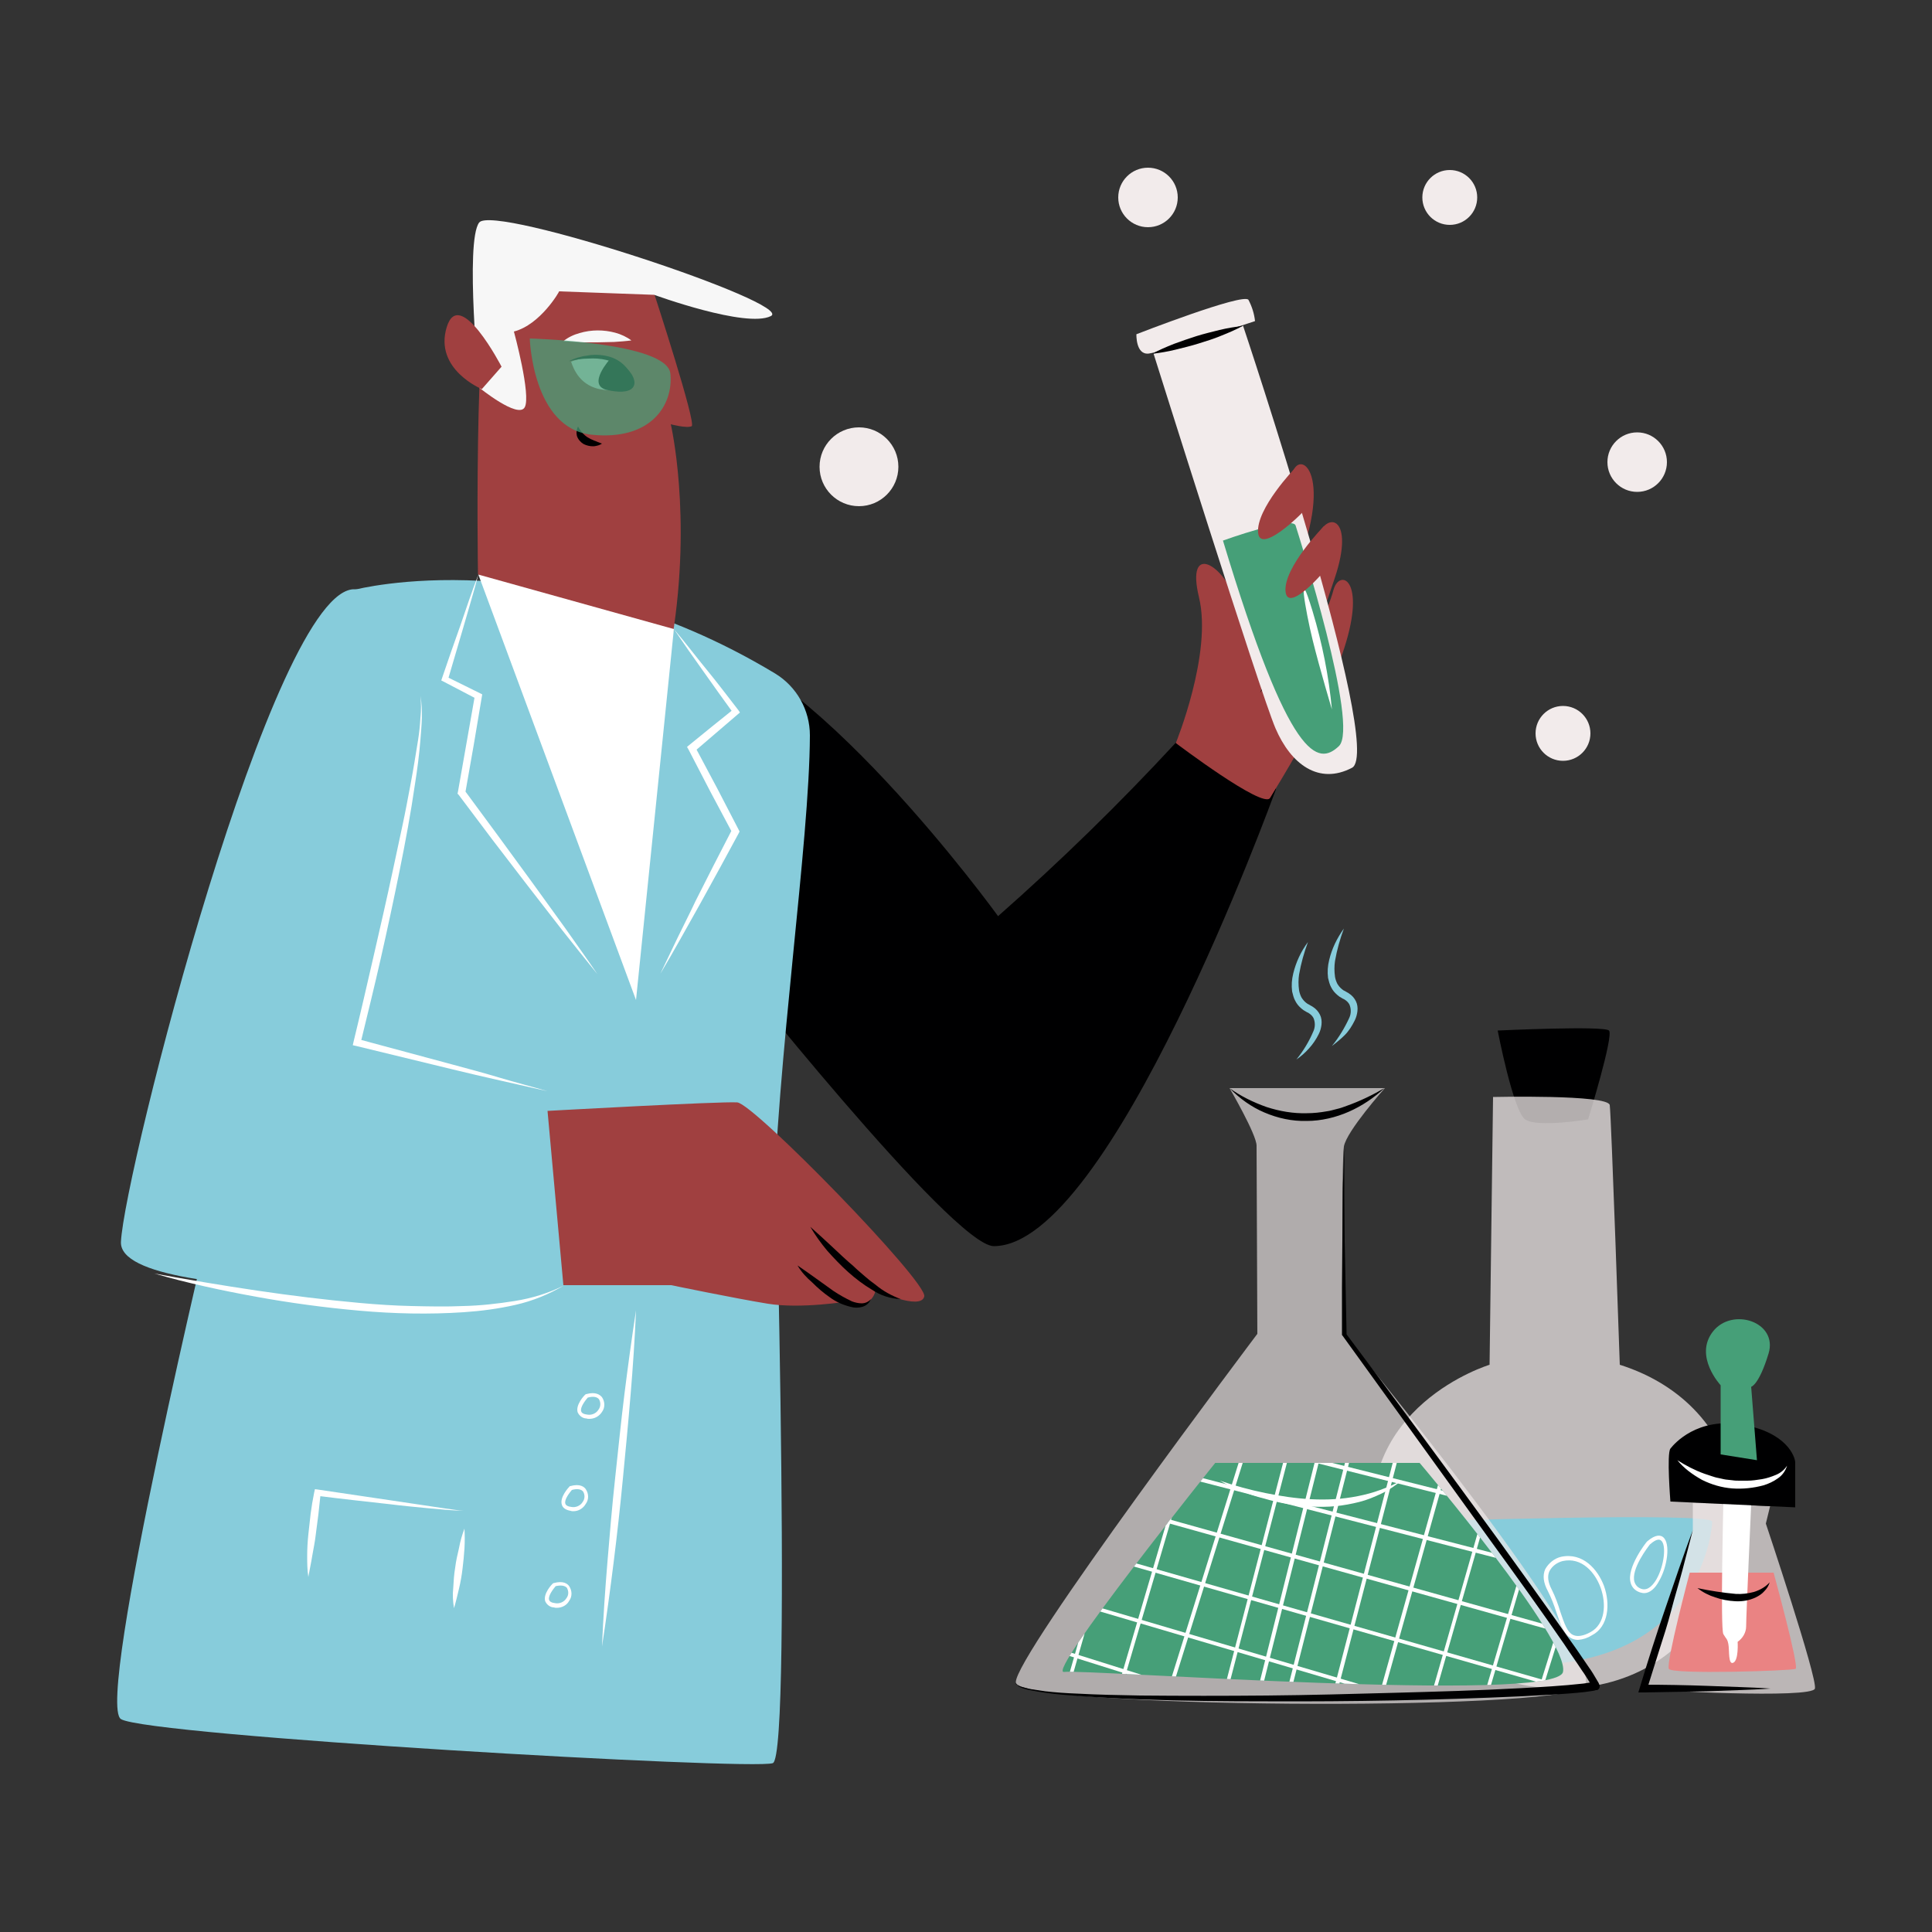 <svg transform="scale(1)" version="1.1" id="Layer_1" xmlns="http://www.w3.org/2000/svg" xmlns:xlink="http://www.w3.org/1999/xlink" x="0px" y="0px" viewBox="0 0 500 500" xml:space="preserve" class="show_show__wrapper__graphic__5Waiy "><rect x="0" y="0" width="500" height="500" fill="#333333" stroke="none"/><title>React</title><style type="text/css">
	.st0{fill:#000001;}
	.st1{opacity:0.74;}
	.st2{fill:#F2EBEB;}
	.st3{fill:#87CCDB;}
	.st4{fill:#FFFFFF;}
	.st5{opacity:0.71;}
	.st6{fill:#EA8383;}
	.st7{fill:#469F78;}
	.st8{fill:#A04040;}
	.st9{fill:#f7f7f7;}
	.st10{opacity:0.66;}
	.st11{clip-path:url(#SVGID_2_);}
</style><g id="tube-3"><path class="st0" d="M387.6,266.7c0,0,27.5-1.3,28.8,0s-5.4,23-5.4,23s-13.2,2.2-16.3,0S387.6,266.7,387.6,266.7z"></path><g class="st1"><path class="st2" d="M385.5,353.2c0,0-35.5,10.7-29.8,46.2s54.4,49.5,78.9,26s18.4-61.5-15.4-72.2c0,0-2.2-64.4-2.6-67.2
			s-30.2-2.1-30.2-2.1L385.5,353.2z"></path></g><path class="st3" d="M365.4,393.8c0,0,77.7-2.6,77.7,0s-2.8,29-33.2,35.6S365.9,415.3,365.4,393.8z"></path><path class="st4" d="M408.4,424.4c-0.5,0-1-0.1-1.5-0.3c-2.1-0.9-3-3.6-4.1-6.8c-0.6-1.9-1.3-3.7-2.2-5.5c-1.2-2.2-1.4-4.1-0.7-5.7
		c0.9-1.6,2.4-2.8,4.1-3.2l0,0c5.7-1.2,9.5,3.3,11.1,7.5c1.7,4.7,1.2,10.6-3.1,12.8C410.9,423.9,409.7,424.3,408.4,424.4z
		 M404.4,404c-1.5,0.4-2.7,1.3-3.4,2.6c-0.6,1.3-0.4,2.9,0.6,4.8c0.9,1.8,1.6,3.7,2.2,5.7c1,2.9,1.8,5.5,3.5,6.1
		c1,0.4,2.5,0.2,4.3-0.8c3.8-2,4.2-7.3,2.6-11.6C412.8,407,409.4,402.9,404.4,404L404.4,404z"></path><path class="st4" d="M379.7,408.5c-1.2,0-2.4-0.3-3.5-0.9c-1.6-0.6-2.9-1.9-3.4-3.6c-0.3-1.4,0.1-2.9,0.9-4.1l0.2-0.1
		c0,0,5.7-2.9,8.5,1.7c1.4,2.2,1.5,4.5,0.2,5.9C381.8,408.1,380.8,408.5,379.7,408.5z M374.4,400.6c-0.6,0.9-0.9,2.1-0.7,3.2
		c0.5,1.4,1.5,2.4,2.9,2.9c2.3,1.1,4.2,1.1,5.2,0s0.8-2.9-0.3-4.7C379.3,398.4,375.2,400.2,374.4,400.6z"></path><path class="st4" d="M425.5,412.3c-0.4,0-0.7-0.1-1.1-0.2c-1.2-0.4-2.1-1.3-2.4-2.5c-1.1-3.9,4-10.4,4.2-10.6l0.1-0.1
		c2.2-1.9,3.5-1.6,4.1-1.1c2,1.6,1.1,7.7-1,11.3C428.3,411.2,426.9,412.3,425.5,412.3z M427,399.7c-0.4,0.5-5,6.4-4,9.7
		c0.3,0.9,0.9,1.5,1.8,1.8c1.8,0.6,3.2-1.3,3.9-2.5c2-3.5,2.6-8.9,1.2-10C429.1,398,427.8,399,427,399.7L427,399.7z"></path></g><g id="tube-2"><g class="st5"><path class="st2" d="M438.1,388.9v7.1c0,0-14.7,40.5-12.9,41s43.8,2.7,44.5,0S457,394.3,457,394.3l1.1-4.5L438.1,388.9z"></path></g><path class="st6" d="M437.3,407H459c0,0,6.7,24.4,5.7,24.9s-32,1.5-32.8,0S437.3,407,437.3,407z"></path><path class="st4" d="M446,388.9c0,0-0.8,32.6,0,34s1,1.1,1.3,2.6s-0.1,5.5,1.3,4.8s1.1-5.4,1.1-5.4c1.3-0.9,2.2-2.4,2.2-4
		c0-2.8,1.3-31.5,1.3-31.5L446,388.9z"></path><path class="st0" d="M432.3,388.6c0,0-1-12.4,0-13.7s7-8.2,18.6-6.2s13.7,8.4,13.7,9.8v11.6L432.3,388.6z"></path><path class="st4" d="M434.1,377.9c2.2,1.4,4.5,2.6,7,3.5c0.6,0.2,1.2,0.4,1.8,0.6s1.2,0.4,1.8,0.5s1.2,0.3,1.9,0.4l0.9,0.1l0.9,0.1
		c0.6,0.1,1.3,0.1,1.9,0.1c0.6,0,1.3,0,1.9,0c1.3,0,2.5-0.2,3.8-0.4c1.2-0.2,2.4-0.6,3.6-1.1c1.2-0.5,2.2-1.3,2.9-2.4
		c-0.4,1.3-1.2,2.5-2.4,3.3c-1.1,0.8-2.4,1.4-3.7,1.8c-2.6,0.7-5.4,1-8.1,0.8c-2.7-0.2-5.4-1-7.8-2.2
		C438,381.6,435.8,380,434.1,377.9z"></path><path class="st7" d="M445.3,376.4v-17.9c0,0-7-7.5-2-13.9s16.9-2.5,14.4,5.7s-4.5,8.6-4.5,8.6l1.5,19L445.3,376.4z"></path><path class="st0" d="M439.3,411c3.3,0.7,6.6,1.2,9.9,1.5c1.6,0.1,3.2-0.1,4.7-0.5c1.6-0.5,3-1.3,4.1-2.5c-0.3,0.9-0.7,1.6-1.4,2.3
		c-0.6,0.7-1.4,1.2-2.2,1.6c-1.7,0.8-3.5,1.1-5.3,1c-1.8-0.1-3.5-0.4-5.2-1C442.3,412.9,440.7,412.1,439.3,411z"></path><path class="st0" d="M438.1,396c-0.9,3.5-1.8,7-2.7,10.4s-2,6.9-2.9,10.4s-2,6.9-3.1,10.3s-2.1,6.8-3.2,10.2l-0.9-1.3
		c5.5,0,11,0.1,16.5,0.3c2.7,0.1,5.5,0.2,8.2,0.3s5.5,0.2,8.2,0.4c-2.7,0.2-5.5,0.3-8.2,0.4s-5.5,0.2-8.2,0.3
		c-5.5,0.1-11,0.2-16.5,0.3h-1.3l0.4-1.3c1-3.4,2.1-6.8,3.2-10.3c1.1-3.4,2.2-6.8,3.4-10.2s2.3-6.8,3.5-10.2S436.8,399.4,438.1,396z
		"></path></g><g id="character"><path class="st3" d="M55.5,311.6c0,0-31,129-24.2,133.3s163.4,13.3,168.7,11.4s0-186,0-186L55.5,311.6z"></path><g id="character-2"><path class="st0" d="M187,247.2c0,0,59.6,75.3,70.2,75.3c30.1,0,72.2-116.1,73-118.2s-22-16.3-25.9-12.1
			c-14.6,15.8-29.9,30.7-46,44.9c0,0-50-69.2-82.2-72.1C174.3,164.9,187,247.2,187,247.2z"></path><path class="st8" d="M304.3,192.3c0,0,9.5-23.2,6-37.7s6.5-8.7,10.1,2c0,0,12.4-25.8,13.9-33.5s12.2-1-0.3,27.7
			c2.8-3.7,5.2-7.7,7-12c2.7-6.7,9.6-4.8,4.5,10.6s-6,16.2-6,16.2s4.1-7.3,5.6-12.9s8.6-3,2.8,15s-17.5,35.8-19.2,38.8
			S304.3,192.3,304.3,192.3z"></path><path class="st0" d="M326.1,179.3c0.5-1,0.8-2,1.1-3c0.3-1,0.5-2,0.6-3.1c0.2-2.1,0-4.2-0.5-6.2c-0.3-1-0.7-2-1.2-2.9
			c-0.2-0.5-0.5-0.9-0.7-1.4c-0.3-0.4-0.6-0.9-0.9-1.3c-0.3-0.4-0.6-0.9-1-1.3l-1-1.2c-0.7-0.8-1.5-1.5-2.2-2.3
			c0.9,0.6,1.7,1.3,2.6,2l1.1,1.2c0.4,0.4,0.7,0.8,1.1,1.2c1.4,1.7,2.4,3.7,3.1,5.8c0.6,2.1,0.7,4.4,0.3,6.6
			C328.3,175.5,327.4,177.5,326.1,179.3z"></path><circle class="st0" cx="301.5" cy="202.8" r="2.4"></circle><path class="st0" d="M321.9,222.2c-2.2-0.6-4.4-1.4-6.5-2.3c-2.1-0.9-4.2-1.9-6.2-3.1c-2-1.1-3.9-2.4-5.8-3.8
			c-1.8-1.4-3.6-2.9-5.1-4.6c1,0.7,1.8,1.4,2.8,2s1.9,1.3,2.8,1.9c1.9,1.2,3.8,2.4,5.8,3.6s4,2.2,6,3.3c1,0.5,2,1,3.1,1.5
			S320.9,221.7,321.9,222.2z"></path><path class="st3" d="M200,317.5H79.6c0,0-29.4-146.3,12.3-164.9c0,0,50.7-13.3,108.7,21.7c5.6,3.4,9,9.5,9,16
			C209.5,218.4,201.1,273.3,200,317.5z"></path><path class="st8" d="M169.4,76.3c0,0,10.9,33.4,9.6,34s-5.4-0.5-5.4-0.5s5.5,23.4,0.4,55.2c0,0-34.2-2.5-50.3-16.4
			c0,0-1.4-82.7,5.5-85.5C136.1,60.4,169.4,76.3,169.4,76.3z"></path><path class="st9" d="M133,85.8c0,0,4.5,16.5,2.8,19.6s-11.8-5.1-11.8-5.1s-3.7-37.8,0-42.7s81.9,21,75.5,24.2s-30.2-5.5-30.2-5.5
			l-24.6-0.9C144.8,75.4,139.9,84,133,85.8z"></path><path class="st8" d="M124.7,100.7c0,0-12.4-5.1-9.1-16s14.2,10.2,14.2,10.2L124.7,100.7z"></path><path class="st2" d="M147.8,93.6c0,0,11.2-4.8,15.9,4.7c0.3,0.7,0.1,1.5-0.6,1.9c-0.1,0-0.1,0.1-0.2,0.1
			C159.4,101.2,150.7,102.7,147.8,93.6z"></path><path class="st0" d="M147.2,93.5c1.5-0.8,3.2-1.3,4.9-1.5c1.7-0.3,3.5-0.2,5.2,0.2c1.7,0.4,3.3,1.3,4.5,2.6c1.2,1.2,2,2.8,2.4,4.5
			c-0.7-1.5-1.6-2.9-2.9-3.9c-1.2-1-2.7-1.8-4.2-2.2c-1.6-0.4-3.2-0.5-4.8-0.4C150.5,92.8,148.8,93.1,147.2,93.5z"></path><path class="st0" d="M157.9,92.9c0,0-6.1,6.7-0.9,8c6.5,1.5,8.4-0.8,6.5-4C162.1,94.9,160.2,93.5,157.9,92.9z"></path><path class="st0" d="M149.6,110.4c0.6,1.1,1.4,2.1,2.5,2.8c0.5,0.3,1.1,0.6,1.6,0.8c0.3,0.1,0.6,0.2,1,0.4
			c0.4,0.1,0.7,0.3,1.1,0.4c-0.3,0.2-0.7,0.4-1.1,0.5c-0.4,0.1-0.8,0.2-1.2,0.2c-0.9,0-1.7-0.2-2.5-0.6c-0.8-0.5-1.4-1.2-1.7-2.1
			C149.1,112,149.2,111.1,149.6,110.4z"></path><path class="st9" d="M145.8,88.3c1.2-1,2.7-1.7,4.2-2.1c3-0.9,6.2-0.9,9.2-0.1c1.5,0.4,3,1.1,4.2,2c-1.5,0.2-3,0.3-4.5,0.4
			c-1.4,0-2.9,0.1-4.3,0.1h-4.3C148.9,88.5,147.4,88.4,145.8,88.3z"></path><path class="st3" d="M141.7,287.5l4.1,45.2c0,0-115.3,6.5-114.5-11.3c0.8-17.8,39.5-170,60.6-168.9s-0.1,121.6-0.1,121.6
			L141.7,287.5z"></path><path class="st0" d="M160.3,163.2c1.4,3.9,2.4,7.9,3.2,12c0.8,4.1,1.3,8.2,1.6,12.3c0.2,2.1,0.2,4.1,0.3,6.2v3.1
			c0,1,0,2.1-0.1,3.1c-0.2,4.1-0.7,8.3-1.5,12.3c0-4.1,0.1-8.2,0-12.3s-0.3-8.2-0.6-12.2s-0.7-8.1-1.2-12.2S160.9,167.3,160.3,163.2
			z"></path><path class="st4" d="M141.7,282.4c-4.1-0.9-8.3-1.9-12.4-2.8s-8.2-1.9-12.4-2.9c-8.2-2-16.5-4-24.7-6l-0.9-0.2l0.2-0.9
			c1.8-7.4,3.5-14.8,5.2-22.2c1.7-7.4,3.4-14.8,5-22.3l2.4-11.2c0.8-3.7,1.5-7.5,2.2-11.2c0.7-3.7,1.3-7.5,1.9-11.2
			c0.3-1.9,0.5-3.8,0.6-5.7c0.2-1.9,0.2-3.8,0-5.7c0.7,3.8,0.3,7.6,0,11.4s-0.8,7.6-1.4,11.4c-1.1,7.6-2.5,15.1-4,22.5
			s-3.1,14.9-4.8,22.4s-3.5,14.8-5.3,22.2l-0.7-1.1c8.2,2.2,16.4,4.4,24.5,6.6c4.1,1.1,8.2,2.2,12.2,3.4S137.6,281.2,141.7,282.4z"></path><path class="st8" d="M141.7,287.5c0,0,44.8-2.5,49.1-2.2s49.2,46.4,48.4,50.2s-12.6-1.6-12.6-1.6s-0.8,5.4-7.2,2.9
			c0,0-12.1,2-20.7,0.6s-25-4.8-25-4.8h-27.9L141.7,287.5z"></path><path class="st8" d="M209.7,317.5c0,0,14.4,17.6,23.5,18.7"></path><path class="st0" d="M209.7,317.5c1.9,1.7,3.8,3.4,5.6,5.1s3.7,3.5,5.6,5.1c0.9,0.9,1.9,1.7,2.8,2.5s1.9,1.6,2.9,2.3
			c1.9,1.6,4.1,2.8,6.5,3.7c-2.6-0.1-5.2-0.9-7.4-2.4c-2.2-1.3-4.3-2.9-6.2-4.6c-1.9-1.7-3.7-3.6-5.4-5.5
			C212.5,321.8,211,319.7,209.7,317.5z"></path><path class="st8" d="M206.4,327.5c0,0,14.7,15.3,19,8.7"></path><path class="st0" d="M206.4,327.5c1.6,1.1,3.2,2.2,4.7,3.3s3.1,2.2,4.6,3.3c1.5,1,3.1,1.9,4.8,2.7c0.8,0.3,1.7,0.5,2.5,0.5
			c0.9,0,1.8-0.4,2.4-1.1c-0.4,1-1.2,1.7-2.2,2c-1,0.3-2.1,0.3-3.1,0c-2-0.5-3.8-1.3-5.4-2.5c-1.6-1.1-3.1-2.4-4.5-3.8
			C208.7,330.6,207.4,329.2,206.4,327.5z"></path><polygon class="st4" points="123.8,148.7 164.6,258.8 174.4,162.8 		"></polygon><path class="st4" d="M123.8,148.7c-1.2,4.6-2.6,9.1-3.9,13.7l-2,6.8l-2,6.8l-0.4-0.9l8.7,4.3l0.6,0.3l-0.1,0.6l-2.1,12.5
			l-2.2,12.5l-0.2-0.8l8.7,11.8l8.7,11.9l8.6,11.9c2.8,4,5.7,8,8.4,12c-3.1-3.8-6.1-7.6-9.2-11.5l-9-11.6l-8.9-11.6l-8.8-11.7
			l-0.3-0.3l0.1-0.4l2.2-12.5l2.2-12.5l0.5,0.9l-8.6-4.5l-0.6-0.3l0.2-0.6l2.3-6.7l2.4-6.8C120.6,157.6,122.1,153.1,123.8,148.7z"></path><path class="st4" d="M174.4,162.8c2.9,3.4,5.6,7,8.4,10.4s5.5,7,8.3,10.6l0.4,0.6l-0.6,0.5c-3.7,3.2-7.5,6.4-11.2,9.6l0.2-1.2
			l5.7,10.7l5.6,10.8l0.2,0.4l-0.2,0.4c-3.3,6.1-6.6,12.2-10,18.3c-1.7,3-3.4,6.1-5.1,9.1s-3.4,6-5.2,9c1.5-3.1,3-6.3,4.5-9.4
			s3.1-6.2,4.6-9.4c3.1-6.2,6.3-12.4,9.5-18.6v0.9l-5.7-10.7l-5.6-10.8l-0.4-0.7l0.6-0.5c3.8-3.1,7.6-6.2,11.5-9.3l-0.1,1.1
			c-2.6-3.6-5.2-7.2-7.8-10.9C179.5,170.2,176.9,166.5,174.4,162.8z"></path></g><g class="st1"><path class="st7" d="M137.1,87.6c0,0,35.6,0.9,36.4,9.1s-5.1,17.4-20.4,15.8S137.1,87.6,137.1,87.6z"></path></g><path class="st2" d="M294.1,86.5c0,0,27.7-10.8,29-8.9c0.9,1.7,1.5,3.6,1.7,5.5c0,0-24.1,8-27.5,8.4S294.1,86.5,294.1,86.5z"></path><path class="st2" d="M298.5,91.4c0,0,27.6,87.8,31.6,97.1s11.2,14.7,19.8,10.2S321.7,84.3,321.7,84.3L298.5,91.4z"></path><path class="st7" d="M316.5,139.9c0,0,18-6.5,18.8-3.9s16.6,52,11.2,57.1S333.8,197.3,316.5,139.9z"></path><path class="st0" d="M298.1,91.6c1.8-1,3.7-1.8,5.7-2.6c1.9-0.7,3.9-1.4,5.8-2s4-1.1,6-1.6c2-0.5,4.1-0.8,6.1-1.1
		c-1.8,1-3.7,1.8-5.7,2.6c-1.9,0.8-3.9,1.4-5.8,2s-4,1.1-6,1.6C302.2,91,300.2,91.3,298.1,91.6z"></path><path class="st4" d="M344.7,183.6c-0.8-8.6-2.5-17.1-5-25.4c-4.1-13.5-1.9-0.3,0,7.4S344.7,183.6,344.7,183.6z"></path><path class="st8" d="M335.1,121.2c0,0-10.1,10.5-9.5,16.7s13.8-7.1,14-8.3S336.9,121,335.1,121.2z"></path><path class="st8" d="M342.6,136.2c0,0-10.5,10.7-9.9,16.9s11.8-6.9,12-8.1S344.4,136.1,342.6,136.2z"></path><path class="st4" d="M144.1,416.1c-0.2,0-0.5,0-0.7-0.1c-1,0-1.9-0.7-2.3-1.6c-0.6-1.9,1.7-4.4,2-4.6l0.1-0.1h0.1
		c2.5-0.7,3.6,0.2,4,0.8c0.8,1.2,0.8,2.7,0,3.8C146.7,415.4,145.5,416.1,144.1,416.1z M143.8,410.5c-0.6,0.7-2,2.5-1.7,3.5
		c0.1,0.5,0.7,0.8,1.6,0.9c1.1,0.2,2.3-0.3,2.9-1.3c0.6-0.8,0.6-1.8,0.1-2.7C146.1,410.3,145.1,410.2,143.8,410.5z"></path><path class="st4" d="M148.4,391.1c-0.2,0-0.5,0-0.7-0.1c-1.3-0.2-2.1-0.8-2.3-1.6c-0.6-1.9,1.7-4.4,2-4.7l0.1-0.1h0.1
		c2.5-0.7,3.6,0.2,4,0.8c0.8,1.2,0.8,2.7,0,3.8C150.9,390.4,149.7,391.1,148.4,391.1z M148,385.6c-0.6,0.7-2,2.5-1.7,3.5
		c0.1,0.5,0.7,0.8,1.6,0.9c1.1,0.2,2.3-0.3,2.9-1.3c0.6-0.8,0.6-1.9,0.1-2.7C150.4,385.4,149.4,385.2,148,385.6L148,385.6z"></path><path class="st4" d="M152.5,367.2c-0.2,0-0.5,0-0.7-0.1c-1,0-1.9-0.7-2.3-1.6c-0.6-1.9,1.7-4.4,2-4.6l0.1-0.1h0.1
		c2.5-0.7,3.6,0.2,4.1,0.8c0.8,1.2,0.8,2.7,0,3.8C155.1,366.5,153.9,367.2,152.5,367.2z M152.1,361.7c-0.6,0.7-2,2.5-1.7,3.5
		c0.1,0.5,0.7,0.8,1.6,0.9c1.1,0.2,2.3-0.3,2.9-1.3c0.6-0.8,0.6-1.9,0.1-2.7C154.5,361.5,153.5,361.3,152.1,361.7L152.1,361.7z"></path><path class="st4" d="M79.8,408.1c-0.3-1.8-0.3-3.7-0.3-5.5c0-1.8,0.1-3.6,0.3-5.5s0.4-3.6,0.6-5.4l0.4-2.7l0.5-2.7l0.2-0.9l0.8,0.1
		l18.9,2.8l9.4,1.4l4.7,0.7c1.6,0.2,3.2,0.5,4.7,0.6c-3.2-0.1-6.4-0.4-9.5-0.7s-6.3-0.6-9.5-1c-6.3-0.7-12.7-1.4-19-2.2l1-0.7
		l-0.3,2.7l-0.3,2.8c-0.2,1.8-0.5,3.6-0.7,5.4s-0.6,3.6-0.9,5.4C80.5,404.6,80.1,406.3,79.8,408.1z"></path><path class="st4" d="M120.2,395.6c0.1,1.7,0.1,3.5,0,5.2c-0.1,1.7-0.3,3.5-0.5,5.2s-0.5,3.4-0.9,5.1s-0.8,3.4-1.3,5.1
		c-0.3-1.7-0.4-3.5-0.2-5.3c0.1-1.7,0.2-3.5,0.5-5.2c0.2-1.7,0.6-3.4,1-5.1C119.1,398.9,119.6,397.2,120.2,395.6z"></path><path class="st4" d="M40,329.6c8.8,1.6,17.7,3.1,26.5,4.4s17.7,2.4,26.6,3.2c4.4,0.4,8.9,0.7,13.4,0.8s8.9,0.2,13.4,0
		c4.4-0.1,8.9-0.6,13.3-1.3c4.4-0.7,8.7-2,12.7-4c-3.9,2.3-8.1,4-12.5,5c-4.4,1-8.9,1.6-13.4,1.9c-9,0.6-18,0.4-27-0.4
		c-9-0.8-17.9-2-26.7-3.6S48.6,332.1,40,329.6z"></path><path class="st4" d="M155.8,426.1c0.3-7.3,0.8-14.6,1.4-21.8c0.6-7.3,1.2-14.5,2-21.8s1.5-14.5,2.4-21.7s1.9-14.5,3-21.7
		c-0.3,7.3-0.8,14.6-1.4,21.8c-0.6,7.3-1.3,14.5-2,21.8s-1.5,14.5-2.4,21.7S156.9,418.9,155.8,426.1z"></path></g><g id="tube-1"><g class="st10"><path class="st2" d="M325.4,345.2c0,0-63,83.6-62.5,90.2s138.9,7.7,146.9,1.2s-62.1-91.4-62.1-91.4s-0.6-44.5,0.1-48.5
			s10.6-15.1,10.6-15.1h-40.2c0,0,7,12,7,14.9S325.4,345.2,325.4,345.2z"></path></g><path class="st7" d="M314.5,378.6c0,0-44.1,54.9-39.1,54.1s127.3,8.3,129.1,0s-37.1-54.1-37.1-54.1H314.5z"></path><path class="st4" d="M315.7,383.2c3.9,1.3,7.8,2.4,11.8,3.2c3.9,0.8,7.9,1.4,11.9,1.6c4,0.2,8,0,12-0.8c2-0.4,3.9-0.9,5.8-1.6
		c1.9-0.7,3.8-1.5,5.6-2.5c-1.6,1.3-3.3,2.5-5.2,3.4c-1.9,0.9-3.8,1.7-5.8,2.2c-2,0.5-4.1,0.9-6.2,1.1c-2.1,0.2-4.2,0.2-6.2,0.1
		c-4.2-0.2-8.3-0.9-12.3-2.1C323,386.8,319.2,385.2,315.7,383.2z"></path><path class="st0" d="M318.2,281.6c2.9,2.1,6.2,3.7,9.6,4.9c3.4,1.1,6.9,1.7,10.4,1.6c1.8,0,3.5-0.2,5.2-0.5
		c0.9-0.1,1.7-0.4,2.6-0.6s1.7-0.5,2.5-0.8c3.4-1.2,6.7-2.8,9.8-4.6c-2.7,2.5-5.8,4.6-9.2,6.1c-3.4,1.5-7.2,2.4-10.9,2.4
		c-3.8,0.1-7.5-0.7-11-2.2C323.9,286.5,320.8,284.3,318.2,281.6z"></path><path class="st0" d="M262.8,435.5c0,0.4,0.4,0.6,0.7,0.7c0.3,0.2,0.6,0.3,1,0.4c0.7,0.2,1.3,0.3,2,0.5c1.3,0.2,2.7,0.4,4,0.6
		c2.7,0.3,5.4,0.5,8.2,0.6c5.5,0.3,10.9,0.4,16.4,0.5c10.9,0.1,21.9,0.1,32.8,0s21.9-0.4,32.8-0.7s21.9-0.6,32.8-1.2
		c5.5-0.3,10.9-0.6,16.3-1.2c0.7-0.1,1.3-0.2,2-0.3l0.5-0.1h0.2h0c0,0,0.1,0,0,0c-0.3,0.1-0.6,0.4-0.6,0.8c0,0.2,0,0.2,0,0.2
		s0-0.1-0.1-0.2l-0.2-0.4c-0.7-1.1-1.4-2.3-2.2-3.4c-1.5-2.3-3.1-4.5-4.6-6.8c-6.2-9-12.6-17.9-19-26.7l-38.4-53.2l-0.1-0.1v-0.2
		l0-12.1l0.1-12.1l0.1-12.1c0-2,0.1-4,0.2-6.1s0.1-4,0.4-6c-0.2,2-0.2,4-0.2,6.1v6.1l0.1,12.1l0.5,24.3l-0.1-0.3
		c13.1,17.5,26.1,35.1,39,52.8c6.4,8.9,12.8,17.7,19.1,26.7c1.6,2.2,3.1,4.5,4.7,6.8c0.8,1.1,1.5,2.3,2.2,3.5l0.3,0.5
		c0.1,0.2,0.2,0.5,0.3,0.7c0,0.1,0,0.2,0,0.3c0,0.4-0.3,0.8-0.7,0.9l-0.2,0h-0.1l-0.3,0.1l-0.5,0.1c-0.7,0.1-1.4,0.2-2.1,0.3
		c-5.5,0.6-11,0.8-16.4,1.1c-21.9,1-43.8,1.4-65.6,1.3c-10.9,0-21.9-0.1-32.8-0.5c-5.5-0.2-10.9-0.5-16.4-0.9
		c-2.7-0.2-5.5-0.4-8.2-0.8c-1.4-0.2-2.7-0.4-4.1-0.7c-0.7-0.1-1.3-0.3-2-0.5c-0.3-0.1-0.6-0.3-0.9-0.4
		C263.2,436,262.9,435.8,262.8,435.5z"></path><g><defs><path id="SVGID_1_" d="M314.5,378.6c0,0-44.1,54.9-39.1,54.1s127.3,8.3,129.1,0s-37.1-54.1-37.1-54.1H314.5z"></path></defs><clipPath id="SVGID_2_"><use xlink:href="#SVGID_1_" style="overflow: visible;"></use></clipPath><g class="st11"><path class="st4" d="M418.2,473H418l-216.1-68c-0.3-0.1-0.4-0.3-0.3-0.6c0,0,0,0,0,0c0.1-0.3,0.4-0.4,0.6-0.3c0,0,0,0,0,0
				l216.1,68c0.3,0.1,0.4,0.4,0.3,0.6c0,0,0,0,0,0C418.6,472.9,418.4,473,418.2,473z"></path><path class="st4" d="M422.5,457.7c0,0-0.1,0-0.1,0l-216.8-64c-0.3-0.1-0.4-0.4-0.3-0.6c0.1-0.3,0.4-0.4,0.6-0.3l216.8,64
				c0.3,0.1,0.4,0.4,0.3,0.6C422.9,457.6,422.7,457.7,422.5,457.7z"></path><path class="st4" d="M426.6,443.5c0,0-0.1,0-0.1,0l-217.3-62.2c-0.3-0.1-0.4-0.4-0.3-0.6c0.1-0.3,0.3-0.4,0.6-0.3c0,0,0,0,0,0
				l217.3,62.2c0.3,0.1,0.4,0.4,0.3,0.6C427,443.3,426.8,443.5,426.6,443.5z"></path><path class="st4" d="M430.5,430h-0.1l-217.8-60.9c-0.3-0.1-0.4-0.4-0.4-0.6c0.1-0.3,0.4-0.4,0.6-0.4L430.6,429
				c0.3,0,0.5,0.3,0.4,0.6S430.7,430,430.5,430z"></path><path class="st4" d="M434.6,415.4h-0.1l-218.9-56.5c-0.3-0.1-0.4-0.3-0.4-0.6s0.3-0.4,0.6-0.4l218.9,56.5
				c0.3,0.1,0.4,0.3,0.4,0.6c0,0,0,0,0,0C435.1,415.3,434.9,415.4,434.6,415.4z"></path><path class="st4" d="M438.2,403.1h-0.1L218.8,348c-0.3-0.1-0.4-0.3-0.4-0.6c0,0,0,0,0,0c0.1-0.3,0.3-0.4,0.6-0.4l219.3,55.1
				c0.3,0.1,0.4,0.3,0.4,0.6C438.6,403,438.4,403.1,438.2,403.1z"></path><path class="st4" d="M440.4,395.3h-0.1l-219.5-54.4c-0.3-0.1-0.4-0.3-0.4-0.6c0.1-0.3,0.3-0.4,0.6-0.4l219.5,54.4
				c0.3,0,0.5,0.3,0.4,0.6S440.7,395.3,440.4,395.3L440.4,395.3z"></path><path class="st4" d="M442.4,388.6h-0.1L223.3,332c-0.3-0.1-0.4-0.3-0.4-0.6s0.3-0.4,0.6-0.4l218.9,56.5c0.3,0,0.5,0.3,0.4,0.6
				S442.6,388.5,442.4,388.6L442.4,388.6z"></path><path class="st4" d="M243.6,470.5h-0.1c-0.3-0.1-0.4-0.3-0.3-0.6c0,0,0,0,0,0l52.4-183.1c0.1-0.3,0.4-0.4,0.6-0.4
				c0.3,0.1,0.4,0.4,0.4,0.6L244,470.1C243.9,470.3,243.8,470.4,243.6,470.5z"></path><path class="st4" d="M232.5,467h-0.1c-0.3-0.1-0.4-0.4-0.3-0.6l54-180.1c0.1-0.3,0.4-0.4,0.6-0.4c0.3,0.1,0.4,0.4,0.4,0.6
				l-54,180.1C232.9,466.9,232.7,467,232.5,467z"></path><path class="st4" d="M220.3,463.5h-0.1c-0.3-0.1-0.4-0.4-0.3-0.6l40-139.9c0.1-0.3,0.3-0.4,0.6-0.4c0,0,0,0,0,0
				c0.3,0.1,0.4,0.4,0.3,0.6l-40,139.9C220.8,463.4,220.6,463.5,220.3,463.5z"></path><path class="st4" d="M208.4,460.2h-0.1c-0.3-0.1-0.4-0.3-0.4-0.6c0,0,0,0,0,0l38.7-140.3c0.1-0.3,0.4-0.4,0.6-0.4
				c0.3,0.1,0.4,0.4,0.4,0.6l-38.8,140.3C208.8,460,208.6,460.2,208.4,460.2z"></path><path class="st4" d="M198.4,457.3h-0.1c-0.3-0.1-0.4-0.3-0.4-0.6l34.5-141.5c0.1-0.3,0.3-0.4,0.6-0.4c0.3,0.1,0.4,0.3,0.4,0.6
				l-34.5,141.5C198.9,457.1,198.7,457.3,198.4,457.3z"></path><path class="st4" d="M187.7,454.2h-0.1c-0.3-0.1-0.4-0.3-0.4-0.6l33.1-141.9c0.1-0.3,0.3-0.5,0.6-0.4c0.3,0.1,0.5,0.3,0.4,0.6
				l0,0l-33.2,141.9C188.1,454,187.9,454.2,187.7,454.2z"></path><path class="st4" d="M180.8,452.2h-0.1c-0.3-0.1-0.4-0.3-0.4-0.6c0,0,0,0,0,0l32.4-142.1c0.1-0.3,0.3-0.5,0.6-0.4
				c0.3,0.1,0.5,0.3,0.4,0.6l0,0l-32.4,142.1C181.2,452,181,452.2,180.8,452.2z"></path><path class="st4" d="M172.1,449.7H172c-0.3-0.1-0.4-0.3-0.4-0.6l34.5-141.5c0.1-0.3,0.3-0.4,0.6-0.4c0.3,0.1,0.4,0.3,0.4,0.6
				l-34.5,141.5C172.5,449.5,172.3,449.7,172.1,449.7z"></path><path class="st4" d="M285.7,492c0,0-0.1,0-0.1,0c-0.3-0.1-0.4-0.4-0.3-0.6c0,0,0,0,0,0l71.5-228.8c0.1-0.3,0.4-0.4,0.6-0.4
				s0.4,0.4,0.4,0.6l-71.5,228.8C286.2,491.9,285.9,492,285.7,492z"></path><path class="st4" d="M274.7,488.4c0,0-0.1,0-0.1,0c-0.3-0.1-0.4-0.3-0.3-0.6c0,0,0,0,0,0l67.5-229.4c0.1-0.3,0.4-0.4,0.6-0.3
				c0.3,0.1,0.4,0.4,0.3,0.6l-67.5,229.4C275.1,488.3,274.9,488.4,274.7,488.4z"></path><path class="st4" d="M262.5,484.9c0,0-0.1,0-0.1,0c-0.3-0.1-0.4-0.3-0.3-0.6c0,0,0,0,0,0l65.8-229.9c0.1-0.3,0.3-0.4,0.6-0.4
				c0,0,0,0,0,0c0.3,0.1,0.4,0.3,0.3,0.6c0,0,0,0,0,0L263,484.6C262.9,484.8,262.8,484.9,262.5,484.9z"></path><path class="st4" d="M250.6,481.6h-0.1c-0.3-0.1-0.4-0.4-0.3-0.6l64.5-230.4c0.1-0.3,0.4-0.4,0.6-0.4c0.3,0.1,0.4,0.4,0.4,0.6
				l-64.5,230.4C251,481.5,250.8,481.6,250.6,481.6z"></path><path class="st4" d="M240.6,478.7h-0.1c-0.3-0.1-0.4-0.3-0.4-0.6c0,0,0,0,0,0l60.2-231.6c0.1-0.3,0.3-0.4,0.6-0.4
				s0.4,0.3,0.4,0.6l-60.3,231.5C241.1,478.5,240.9,478.7,240.6,478.7z"></path><path class="st4" d="M229.9,475.5h-0.1c-0.3-0.1-0.4-0.3-0.4-0.6c0,0,0,0,0,0L288.3,243c0.1-0.3,0.3-0.4,0.6-0.4c0,0,0,0,0,0
				c0.3,0.1,0.4,0.3,0.4,0.6c0,0,0,0,0,0l-58.9,231.9C230.3,475.4,230.1,475.5,229.9,475.5z"></path><path class="st4" d="M223,473.6h-0.1c-0.3-0.1-0.4-0.3-0.4-0.6c0,0,0,0,0,0l58.2-232.2c0.1-0.3,0.3-0.4,0.6-0.4
				c0.3,0.1,0.4,0.3,0.4,0.6l-58.1,232.1C223.4,473.4,223.2,473.6,223,473.6z"></path><path class="st4" d="M214.3,471.1h-0.1c-0.3-0.1-0.4-0.3-0.4-0.6c0,0,0,0,0,0l60.2-231.6c0.1-0.3,0.4-0.4,0.6-0.4
				c0.3,0.1,0.4,0.4,0.4,0.6l-60.3,231.5C214.7,470.9,214.5,471.1,214.3,471.1z"></path><path class="st4" d="M411.8,376.6h-0.1l-177.8-57c-0.3-0.1-0.4-0.4-0.3-0.6c0.1-0.3,0.4-0.4,0.6-0.4l177.8,57
				c0.3,0.1,0.4,0.4,0.3,0.6c0,0,0,0,0,0C412.2,376.4,412,376.6,411.8,376.6z"></path><path class="st4" d="M416.2,361.3H416l-178.5-53c-0.3-0.1-0.4-0.4-0.3-0.6c0.1-0.3,0.3-0.4,0.6-0.3c0,0,0,0,0,0l178.5,53
				c0.3,0.1,0.4,0.4,0.3,0.6C416.6,361.2,416.4,361.3,416.2,361.3z"></path><path class="st4" d="M420.2,347.1h-0.1l-179-51.2c-0.3-0.1-0.4-0.4-0.4-0.6c0.1-0.3,0.4-0.4,0.6-0.4l179,51.2
				c0.3,0.1,0.4,0.3,0.4,0.6C420.7,346.9,420.5,347.1,420.2,347.1z"></path><path class="st4" d="M424.1,333.6c0,0-0.1,0-0.1,0l-179.5-49.9c-0.3-0.1-0.4-0.3-0.4-0.6c0,0,0,0,0,0c0.1-0.3,0.4-0.4,0.6-0.3
				l179.5,49.9c0.3,0.1,0.4,0.4,0.4,0.6C424.5,333.5,424.3,333.6,424.1,333.6z"></path><path class="st4" d="M428.3,319.1h-0.1l-180.7-45.6c-0.3-0.1-0.4-0.3-0.4-0.6c0.1-0.3,0.3-0.4,0.6-0.4l0,0L428.4,318
				c0.3,0.1,0.4,0.3,0.4,0.6C428.7,318.9,428.5,319.1,428.3,319.1z"></path><path class="st4" d="M431.8,306.7h-0.1l-181-44.2c-0.3-0.1-0.4-0.3-0.4-0.6c0.1-0.3,0.3-0.4,0.6-0.4l181,44.2
				c0.3,0.1,0.4,0.3,0.4,0.6C432.3,306.6,432.1,306.7,431.8,306.7z"></path><path class="st4" d="M434.1,298.9L434.1,298.9l-181.4-43.4c-0.3-0.1-0.4-0.3-0.4-0.6c0.1-0.3,0.3-0.4,0.6-0.4c0,0,0,0,0,0
				l181.3,43.4c0.3,0.1,0.4,0.3,0.4,0.6c0,0,0,0,0,0C434.5,298.8,434.3,298.9,434.1,298.9z"></path><path class="st4" d="M436,292.2h-0.1l-180.7-45.6c-0.3-0.1-0.4-0.3-0.4-0.6c0.1-0.3,0.3-0.4,0.6-0.4c0,0,0,0,0,0l180.7,45.5
				c0.3,0.1,0.4,0.3,0.4,0.6c0,0,0,0,0,0C436.4,292,436.2,292.2,436,292.2z"></path><path class="st4" d="M372.4,521.6c0,0-0.1,0-0.1,0c-0.3-0.1-0.4-0.4-0.3-0.6l71.5-228.8c0.1-0.3,0.4-0.4,0.6-0.3
				c0.3,0.1,0.4,0.4,0.3,0.6l-71.5,228.8C372.8,521.4,372.6,521.6,372.4,521.6z"></path><path class="st4" d="M361.4,517.9h-0.1c-0.3-0.1-0.4-0.4-0.3-0.6l67.5-229.5c0.1-0.3,0.4-0.4,0.6-0.3c0.3,0.1,0.4,0.4,0.3,0.6
				c0,0,0,0,0,0l-67.5,229.4C361.9,517.8,361.7,517.9,361.4,517.9z"></path><path class="st4" d="M349.3,514.5h-0.1c-0.3-0.1-0.4-0.4-0.3-0.6l65.8-230c0.1-0.3,0.3-0.4,0.6-0.4c0,0,0,0,0,0
				c0.3,0.1,0.4,0.4,0.3,0.6l-65.8,230C349.7,514.3,349.5,514.5,349.3,514.5z"></path><path class="st4" d="M337.3,511.2h-0.1c-0.3-0.1-0.4-0.3-0.4-0.6c0,0,0,0,0,0l64.5-230.4c0.1-0.3,0.3-0.4,0.6-0.4
				c0.3,0.1,0.4,0.3,0.4,0.6c0,0,0,0,0,0l-64.5,230.4C337.8,511,337.6,511.1,337.3,511.2z"></path><path class="st4" d="M327.4,508.2h-0.1c-0.3-0.1-0.4-0.3-0.4-0.6c0,0,0,0,0,0L387.1,276c0.1-0.3,0.3-0.4,0.6-0.4
				c0.3,0.1,0.4,0.3,0.4,0.6c0,0,0,0,0,0l-60.2,231.6C327.8,508,327.6,508.2,327.4,508.2z"></path><path class="st4" d="M316.6,505.1h-0.1c-0.3-0.1-0.4-0.3-0.4-0.6c0,0,0,0,0,0l58.9-231.9c0.1-0.3,0.3-0.4,0.6-0.4
				s0.4,0.3,0.4,0.6l-58.9,231.9C317.1,504.9,316.9,505.1,316.6,505.1z"></path><path class="st4" d="M309.7,503.1h-0.1c-0.3-0.1-0.4-0.3-0.4-0.6c0,0,0,0,0,0l58.1-232.2c0.1-0.3,0.3-0.4,0.6-0.3
				c0.3,0.1,0.4,0.3,0.4,0.6c0,0,0,0,0,0l-58.1,232.1C310.2,502.9,310,503.1,309.7,503.1z"></path><path class="st4" d="M301,500.6h-0.1c-0.3-0.1-0.4-0.3-0.4-0.6c0,0,0,0,0,0l60.2-231.6c0.1-0.3,0.3-0.4,0.6-0.4s0.4,0.3,0.4,0.6
				l-60.3,231.5C301.5,500.4,301.3,500.6,301,500.6z"></path></g></g><path class="st3" d="M344.7,270.7c1.8-2.2,3.3-4.7,4.5-7.3c0.5-1.1,0.5-2.4,0-3.5c-0.3-0.5-0.7-0.9-1.2-1.2
		c-0.1-0.1-0.3-0.2-0.4-0.2l-0.5-0.3l-0.5-0.3l-0.5-0.4c-0.7-0.6-1.2-1.2-1.6-2c-0.4-0.7-0.6-1.6-0.8-2.4c-0.2-1.6-0.1-3.1,0.3-4.7
		c0.7-2.9,2-5.6,3.8-8.1c-1,2.7-1.8,5.5-2.3,8.4c-0.2,1.3-0.2,2.7,0,4.1c0.1,0.6,0.3,1.2,0.6,1.8c0.3,0.5,0.7,1,1.2,1.4l0.4,0.3
		l0.4,0.2l0.5,0.3c0.2,0.1,0.4,0.2,0.5,0.3c0.8,0.5,1.4,1.2,1.8,2c0.4,0.8,0.5,1.7,0.4,2.6c-0.1,0.8-0.3,1.6-0.7,2.4
		c-0.7,1.4-1.5,2.7-2.6,3.8C347.1,268.8,345.9,269.8,344.7,270.7z"></path><path class="st3" d="M335.5,274.2c1.8-2.2,3.3-4.7,4.4-7.3c0.5-1.1,0.5-2.4,0-3.5c-0.3-0.5-0.7-0.9-1.2-1.2
		c-0.1-0.1-0.3-0.2-0.4-0.2l-0.5-0.3l-0.5-0.3l-0.5-0.4c-0.7-0.6-1.2-1.2-1.6-2c-0.4-0.7-0.6-1.6-0.8-2.4c-0.2-1.6-0.1-3.1,0.3-4.7
		c0.7-2.9,2-5.7,3.8-8.1c-1,2.7-1.8,5.5-2.3,8.4c-0.2,1.3-0.2,2.7,0,4.1c0.1,0.6,0.3,1.2,0.6,1.8c0.3,0.5,0.7,1,1.2,1.4l0.4,0.3
		l0.4,0.2l0.5,0.3c0.2,0.1,0.4,0.2,0.5,0.3c0.8,0.5,1.4,1.2,1.8,2c0.4,0.8,0.5,1.7,0.4,2.6c-0.1,0.8-0.3,1.6-0.7,2.4
		c-0.7,1.4-1.5,2.6-2.6,3.8C337.8,272.4,336.7,273.4,335.5,274.2z"></path></g><g id="bubble"><circle class="st2" cx="375.2" cy="51.1" r="7.1"></circle><circle class="st2" cx="423.7" cy="119.6" r="7.7"></circle><circle class="st2" cx="222.3" cy="120.8" r="10.2"></circle><circle class="st2" cx="297.1" cy="51.1" r="7.7"></circle><circle class="st2" cx="404.5" cy="189.8" r="7.1"></circle></g></svg>